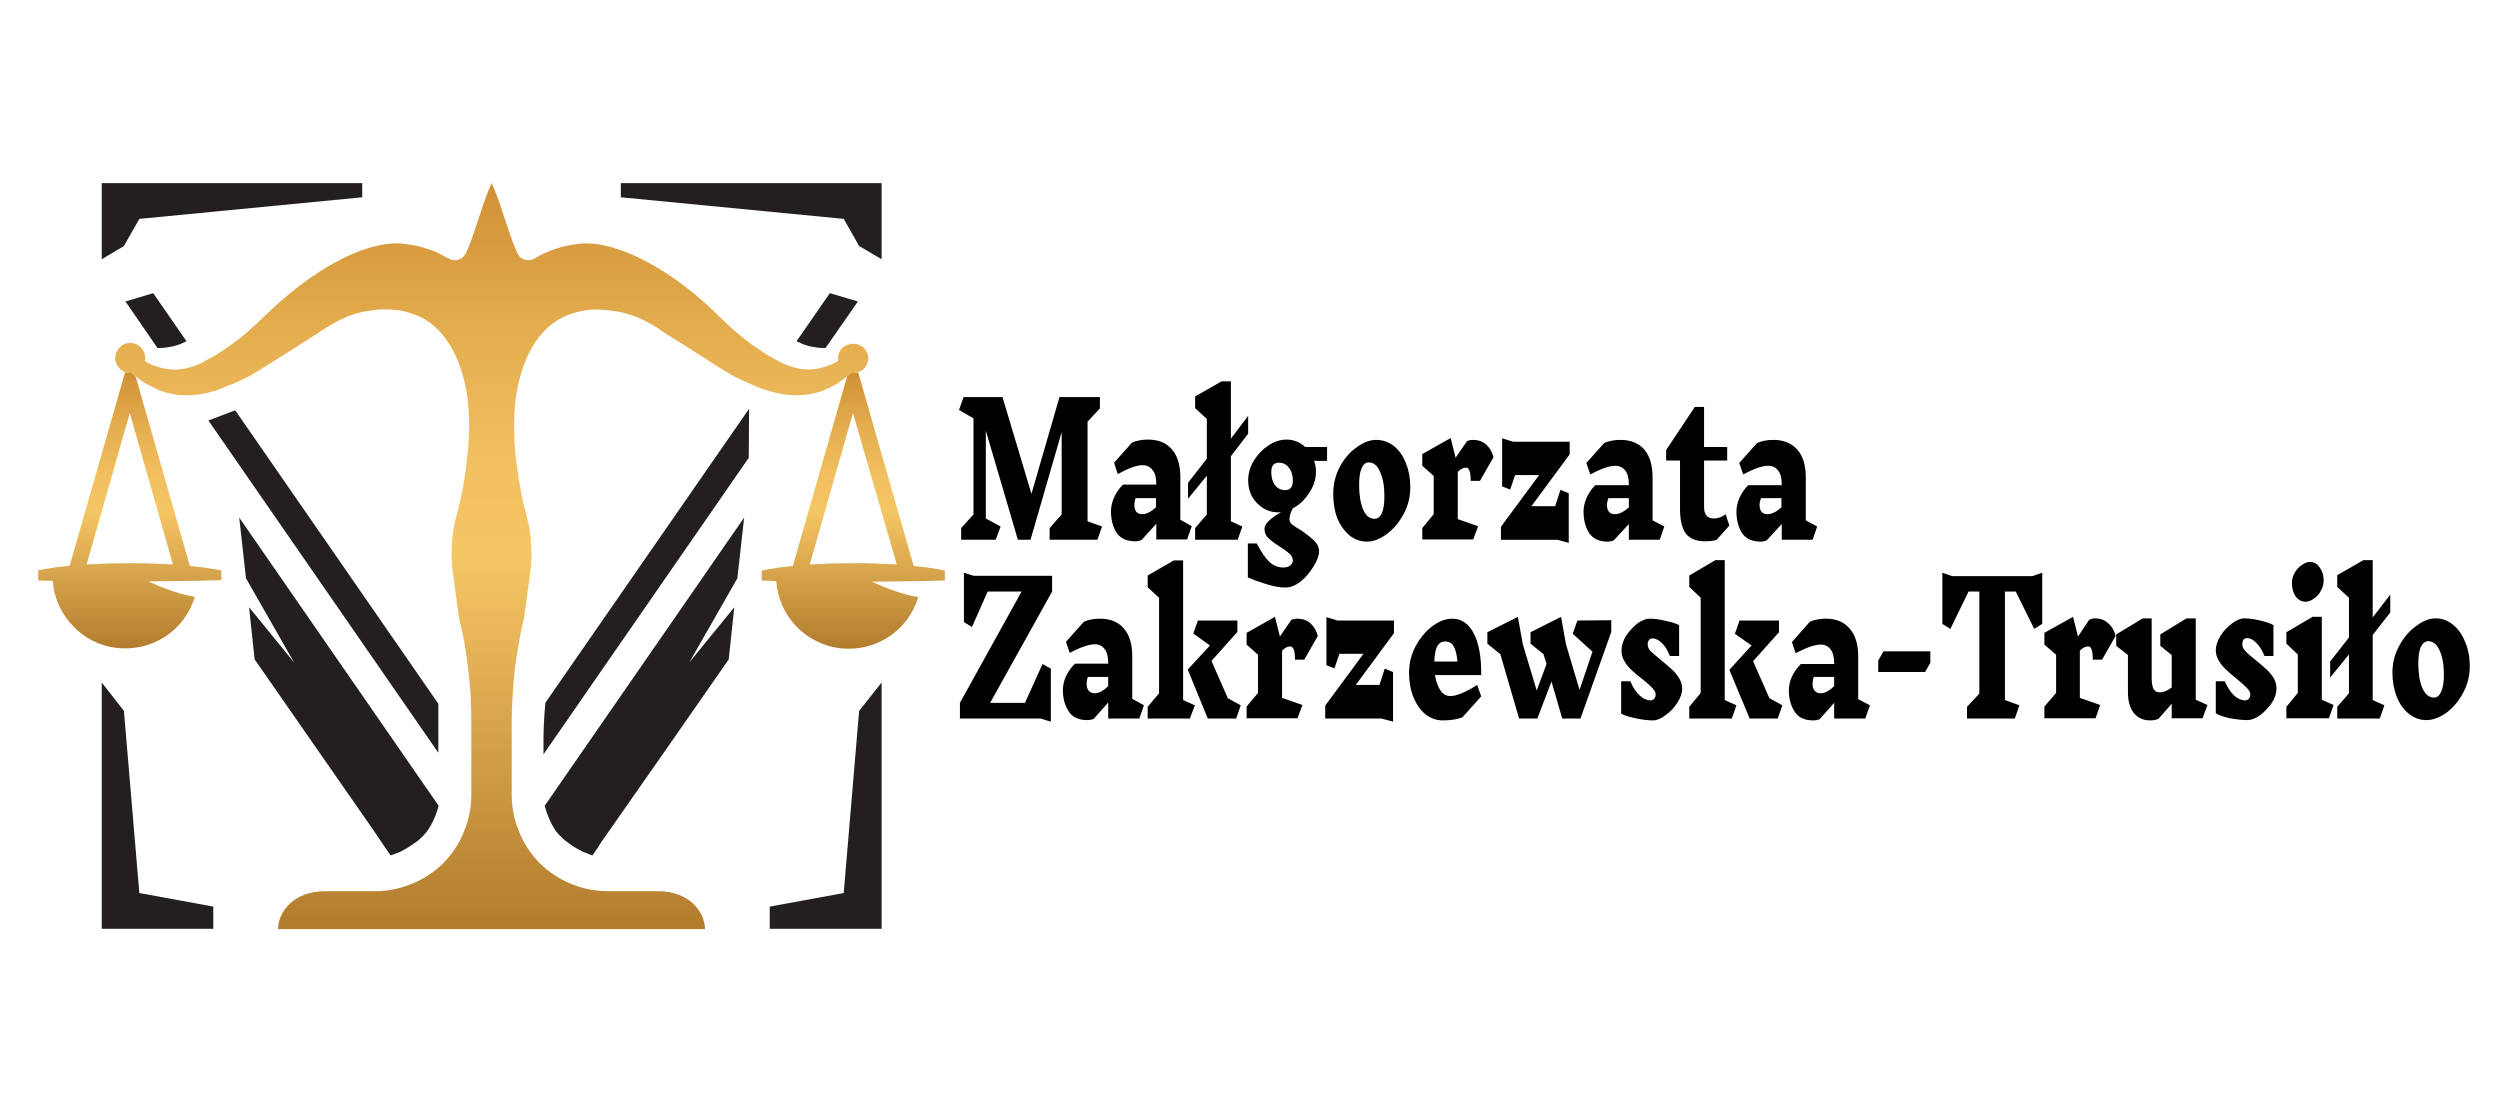 <svg version="1.2" xmlns="http://www.w3.org/2000/svg" viewBox="0 0 811 361" width="811" height="361"><defs><linearGradient id="P" gradientUnits="userSpaceOnUse"/><linearGradient id="g1" x2="1" href="#P" gradientTransform="matrix(NaN,NaN,NaN,NaN,NaN,NaN)"><stop stop-color="#b27c2d"/><stop offset=".5" stop-color="#f5c665"/><stop offset=".62" stop-color="#f1c060"/><stop offset=".79" stop-color="#e5af50"/><stop offset=".98" stop-color="#d19338"/><stop offset="1" stop-color="#ce8f34"/></linearGradient><linearGradient id="g2" x2="1" href="#P" gradientTransform="matrix(0,-89.598,59.388,0,42.11,210.343)"><stop stop-color="#b27c2d"/><stop offset=".5" stop-color="#f5c665"/><stop offset=".62" stop-color="#f1c060"/><stop offset=".79" stop-color="#e5af50"/><stop offset=".98" stop-color="#d19338"/><stop offset="1" stop-color="#ce8f34"/></linearGradient><linearGradient id="g3" x2="1" href="#P" gradientTransform="matrix(0,-241.96,244.163,0,159.515,301.365)"><stop stop-color="#b27c2d"/><stop offset=".5" stop-color="#f5c665"/><stop offset=".62" stop-color="#f1c060"/><stop offset=".79" stop-color="#e5af50"/><stop offset=".98" stop-color="#d19338"/><stop offset="1" stop-color="#ce8f34"/></linearGradient><linearGradient id="g4" x2="1" href="#P" gradientTransform="matrix(0,-89.558,59.362,0,276.79,210.343)"><stop stop-color="#b27c2d"/><stop offset=".5" stop-color="#f5c665"/><stop offset=".62" stop-color="#f1c060"/><stop offset=".79" stop-color="#e5af50"/><stop offset=".98" stop-color="#d19338"/><stop offset="1" stop-color="#ce8f34"/></linearGradient></defs><style>.a{fill:url(#g1)}.b{fill:url(#g2)}.c{fill:url(#g3)}.d{fill:url(#g4)}.e{fill:#231f20}</style><path class="a" d=""/><path fill-rule="evenodd" class="b" d="m64.3 183.9q1.2 0.1 2.5 0.3 1.3 0.2 2.5 0.4 1.3 0.2 2.5 0.4v3.2l-7.4 0.2h-0.3l-7.2 0.1-8.8 0.1c3.1 1.4 9.3 4.1 15.1 5-1.6 5.4-5 9.9-9.6 12.9-4.6 3-10.1 4.3-15.6 3.7-5.5-0.6-10.5-3.1-14.3-7.1-3.9-4-6.2-9.2-6.6-14.7l-4.7-0.1v-3.3c3.4-0.7 6.8-1.1 10.2-1.5l18-62.8q0.1 0 0.3 0.1 0.3 0.1 0.5 0.1 0.2 0 0.4 0.1 0.2 0 0.4 0 0.1 0 0.1 0 0.1 0 0.2 0 0 0 0.1 0 0.1 0 0.2 0 0.5 0.5 1.2 1.1l17.6 61.5q1.3 0.1 2.7 0.3zm-8.2-0.8l-14-49.1-14 49.1q3.3-0.1 6.6-0.3l7.4-0.1q3.7 0 7.4 0.1 3.3 0.2 6.6 0.3z"/><path class="c" d="m281.7 116.1q0 0.8-0.2 1.5-0.3 0.8-0.7 1.4-0.4 0.6-1.1 1.1-0.6 0.4-1.3 0.6-0.2 0.1-0.4 0.2-0.2 0-0.4 0-0.2 0.1-0.4 0.1-0.2 0-0.4 0-0.1 0-0.2 0-0.1 0-0.2 0-0.1 0-0.1 0-0.1 0-0.2 0-0.6 0.6-1.3 1.1-1.1 0.9-2.3 1.7-1.1 0.8-2.4 1.5-1.3 0.6-2.6 1.2-1.3 0.6-2.7 0.9c-10.5 2.8-20-2.2-25.7-4.8-1.8-0.8-6.2-3.6-14.9-9.2l-9.2-5.8q-1-0.8-2.1-1.5-1.2-0.7-2.3-1.3-1.1-0.6-2.3-1.2-1.2-0.5-2.4-1-1.3-0.5-2.5-0.8-1.3-0.4-2.5-0.6-1.3-0.3-2.6-0.4-1.2-0.2-2.5-0.3-1.7-0.1-3.3-0.1-1.7 0.1-3.3 0.4-1.7 0.3-3.3 0.8-1.6 0.5-3.1 1.2c-9.9 4.8-14 16.2-15.5 26.4q-0.3 2.4-0.4 4.7-0.1 2.4-0.1 4.7 0 2.4 0.1 4.7 0.1 2.3 0.4 4.7 0.3 2.4 0.6 4.8 0.3 2.4 0.8 4.8 0.4 2.4 0.9 4.8 0.6 2.5 1.2 4.8 0.6 2.3 1 4.6 0.4 2.4 0.5 4.7 0.2 2.4 0.1 4.7-0.1 2.4-0.4 4.7l-2 14.6q-1 4.1-1.7 8.3-0.8 4.2-1.3 8.4-0.5 4.3-0.7 8.5-0.3 4.3-0.3 8.5v23.6c0 4.1 0.8 8.2 2.4 12 1.5 3.8 3.8 7.3 6.7 10.2 2.9 2.9 6.4 5.2 10.1 6.7 3.8 1.6 7.9 2.4 12 2.4h16.3c10.3 0 15.2 6.9 15.2 12.3h-138.5c0-5.4 4.9-12.3 15.3-12.3h16.1c4.1 0 8.2-0.8 12-2.4 3.8-1.5 7.3-3.8 10.2-6.7 2.9-2.9 5.2-6.4 6.7-10.2 1.6-3.8 2.4-7.9 2.4-12v-23.6q0-4.3-0.2-8.5-0.3-4.3-0.8-8.5-0.5-4.2-1.2-8.4-0.8-4.2-1.8-8.4l-2-14.6q-0.3-2.3-0.4-4.7-0.1-2.3 0.1-4.7 0.1-2.3 0.5-4.6 0.4-2.3 1-4.6 0.7-2.4 1.2-4.8 0.5-2.4 1-4.8 0.4-2.4 0.7-4.8 0.4-2.5 0.6-4.9 0.3-2.3 0.4-4.7 0.2-2.3 0.2-4.7 0-2.3-0.1-4.6-0.2-2.4-0.4-4.7c-1.5-10.3-5.7-21.7-15.5-26.5q-1.7-0.7-3.3-1.2-1.5-0.5-3.2-0.8-1.6-0.2-3.3-0.3-1.7-0.1-3.3 0-1.3 0.1-2.6 0.3-1.2 0.2-2.5 0.4-1.2 0.3-2.5 0.6-1.2 0.4-2.4 0.8-1.2 0.5-2.4 1.1-1.1 0.5-2.3 1.2-1.1 0.6-2.2 1.3-1.2 0.7-2.2 1.4l-9.2 5.9c-8.7 5.5-13.1 8.3-14.9 9.1q-1 0.5-2.1 1-1 0.5-2.1 1-1.1 0.4-2.2 0.8-1 0.5-2.1 0.9-1.2 0.5-2.4 0.8-1.2 0.3-2.4 0.6-1.2 0.2-2.4 0.4-1.3 0.1-2.5 0.2-1 0-1.9 0-1 0-1.9-0.1-1-0.1-1.9-0.3-1-0.2-1.9-0.4-1.4-0.4-2.7-0.9-1.3-0.6-2.6-1.3-1.3-0.6-2.5-1.4-1.2-0.8-2.3-1.7-0.6-0.6-1.2-1.1-0.1 0-0.2 0 0 0-0.1 0-0.1 0-0.1 0-0.1 0-0.2 0-0.2 0-0.4 0-0.2 0-0.4-0.1-0.2 0-0.4-0.1-0.2 0-0.4-0.1c-1.7-0.6-2.9-2.1-3.2-3.9-0.2-1.8 0.6-3.6 2.1-4.7 1.4-1 3.4-1.1 5-0.3 1.6 0.9 2.6 2.5 2.6 4.3q0 0.2 0 0.3 0 0.1 0 0.2 0 0.2-0.1 0.3 0 0.1 0 0.2 0.9 0.6 1.9 1.1 1 0.4 2 0.7 1.1 0.4 2.2 0.6 1 0.2 2.1 0.3l0.8 0.1q1.2 0 2.4-0.1 1.2-0.1 2.4-0.4 1.2-0.3 2.4-0.7 1.2-0.5 2.3-1 0.7-0.4 1.4-0.8 0.8-0.4 1.5-0.8 0.7-0.4 1.4-0.8 0.7-0.4 1.4-0.9c10.9-7 13.8-11.8 22-18.5 9.5-8.1 24.7-17.7 37-16.9q2 0.2 4 0.6 2.1 0.3 4 1 2 0.6 3.8 1.4 1.8 0.9 3.6 1.9 0.7 0.4 1.5 0.5 0.8 0.1 1.6-0.1 0.8-0.3 1.4-0.8 0.6-0.6 1-1.3c2.8-5.8 5.6-17 8.4-22.8 2.8 5.8 5.6 17 8.4 22.8q0.3 0.7 0.9 1.3 0.6 0.5 1.4 0.7 0.8 0.3 1.6 0.2 0.8-0.1 1.5-0.5 1.7-1 3.6-1.9 1.8-0.8 3.7-1.4 2-0.7 4-1 2-0.4 4-0.6c12.3-0.8 27.7 8.8 37.2 16.8 8.2 6.8 11.1 11.6 22 18.6 6.1 3.9 10.6 5.8 15.8 5.4q1.1-0.1 2.2-0.3 1.1-0.3 2.1-0.6 1.1-0.4 2.1-0.8 1-0.5 1.9-1 0-0.2 0-0.3 0-0.1 0-0.2 0-0.1-0.1-0.2 0-0.1 0-0.3c0.1-1.2 0.6-2.4 1.5-3.3 0.9-0.8 2.2-1.3 3.4-1.3 1.4 0 2.6 0.5 3.5 1.3 0.9 0.9 1.4 2.1 1.5 3.3z"/><path fill-rule="evenodd" class="d" d="m298.9 183.9q1.3 0.1 2.5 0.3 1.3 0.2 2.6 0.4 1.2 0.2 2.5 0.5v3.2l-7.4 0.2h-0.4l-7 0.1-8.9 0.1c3.1 1.4 9.4 4.1 15.1 5-1.6 5.3-5 9.9-9.6 12.9-4.6 3-10.1 4.3-15.7 3.7-5.4-0.6-10.5-3.2-14.3-7.1-3.8-4-6.1-9.2-6.5-14.7l-4.7-0.2v-3.2c3.3-0.7 6.7-1.2 10.1-1.5l17.6-61.5q0.7-0.6 1.3-1.1 0.1 0 0.1 0 0.1 0 0.2 0 0.1 0 0.2 0 0 0 0.1 0 0.3 0 0.5 0 0.2 0 0.4-0.1 0.2 0 0.4 0 0.2-0.1 0.4-0.1l18 62.8q1.2 0.1 2.5 0.3zm-8-0.8l-14.2-49.1-14 49.1q3.3-0.1 6.6-0.3l7.4-0.1c2.6 0 5.1 0 7.6 0.1q3.3 0.2 6.6 0.3z"/><path class="e" d="m142.2 228.3v15.9l-74.6-107.8 8.7-3.3z"/><path class="e" d="m60.5 110.7q-1.1 0.5-2.2 1-1.2 0.4-2.4 0.7-1.1 0.2-2.4 0.4-1.2 0.1-2.4 0.1l-10.4-15.1 9-2.7z"/><path class="e" d="m258.4 110.7q1.1 0.5 2.2 1 1.2 0.4 2.4 0.7 1.1 0.2 2.4 0.4 1.2 0.1 2.4 0.1l10.5-15.1-9.1-2.7z"/><path class="e" d="m176.3 240.6v4.1l66.6-96.2 0.1-15.9-66.1 95.4v0.3c-0.4 4.2-0.6 8.4-0.6 12.3z"/><path class="e" d="m142.3 261.4c0 0-1.5 5.9-4.4 9q-0.5 0.7-1.1 1.2-0.6 0.6-1.2 1.1-0.6 0.5-1.3 0.9-0.6 0.5-1.3 0.9-0.7 0.5-1.5 0.9-0.8 0.5-1.6 0.9-0.8 0.3-1.6 0.6-0.8 0.4-1.6 0.6l-3-4.4-2.5-3.7-38.6-55.5-1.8-16.9 14.6 17.9-15.6-27.3-2.2-19.7z"/><path class="e" d="m176.7 261.4c0 0 1.5 5.9 4.3 9q0.6 0.7 1.2 1.2 0.5 0.6 1.2 1.1 0.6 0.5 1.2 0.9 0.6 0.5 1.3 0.9 0.7 0.5 1.5 0.9 0.8 0.5 1.6 0.9 0.7 0.3 1.6 0.6 0.8 0.4 1.6 0.6c1-1.4 2-2.9 2.9-4.4l2.6-3.7q19.4-27.7 38.7-55.5l1.8-16.9-14.6 17.9 15.6-27.3 2.2-19.7z"/><path class="e" d="m69.2 294.1v7.2h-36.2v-79.9l7.2 9.2 5 59.1z"/><path class="e" d="m249.7 294.1v7.2h36.3v-79.9l-7.3 9.2-5 59.1z"/><path class="e" d="m117.5 64v-4.6h-84.5v24.7l7.2-4.3 5-8.8z"/><path class="e" d="m201.4 64v-4.6h84.6v24.7l-7.3-4.3-5-8.8z"/><path  d="m357.5 170.8l-1.5 4.3h-15.5v-3.8l3.9-4.4v-26.7l-10.1 34.9h-4.1l-10.4-35.4v28.5l4.8 2.6-1.6 4.3h-11.2v-3.8l4-4.4v-31.2l-4.7-2.7 1.5-4.2h12.6l9.4 31.4 9.1-31.4h13.1v3.7l-4 4.3v32.3zm29.1-0.1l-1.5 4.3h-10v-5.1l-4.7 5.2q-0.9 0.5-2.1 0.5-4.2 0-6.1-2.8-1.8-2.9-1.8-6.9 0-2.3 1-4.5 1-2.3 2.9-4.2h10.8v-0.2q0-3.1-1.2-4.5-1.2-1.6-3.2-1.6-2.9 0-8.1 2.9l-1.2-3.7 5.8-6.5q2.2-1 5.2-1 5 0 7.7 3.1 2.8 3.1 2.8 9.1v13.8zm-16-3.9q1.9 0 4.4-2.2v-3h-6.6q-0.4 1-0.4 2.3 0 1.3 0.6 2.1 0.7 0.8 2 0.8zm28.7-18.8v21.1l3.7 1.7-1.5 4.3h-13.8v-3.8l3.8-4.4v-12.6l-6.1 7.5v-5.2l6.1-7.8v-12.9l-3.8-3.5v-3.8l8.6-4.9h3v18.6l5.6-7.4v5.8zm31.2 1.5h-4.2q0.6 1.7 0.6 3.6 0 3.5-2.2 6.8-2.1 3.3-5.3 5-1.1 1.9-1.1 3.6 0 0.8 0.8 1.6 1 0.8 2.9 1.9 2.8 1.9 4.3 3.4 1.6 1.5 1.6 3.5 0 1.9-1.7 4.7-1.7 2.9-4.2 5-2.6 2-5 2-2.6 0-6.2-1.1-3.6-1.1-6-2.2v-11h2.9q2 3.9 4 5.9 2 1.9 4.6 1.9 1.3 0 2.2-0.6 0.9-0.8 0.9-1.6 0-1.3-1.1-2.3-1.1-1-3.3-2.4-2.4-1.5-3.6-2.7-1.2-1.2-1.2-2.9 0-1.4 1.6-2.8 1.6-1.5 3.8-2.6-0.4 0-1.1 0-2.6 0-4.8-1.4-2.3-1.5-3.6-3.8-1.2-2.4-1.2-5.1 0-3.4 1.8-6.4 1.9-3.1 4.8-5 2.9-1.9 5.8-1.9 3.5 0 6.1 2.4h7.1zm-18.1 3.6q0 2.6 1.2 4.3 1.3 1.6 3.3 1.6 2.5 0 2.5-3.1 0-2.6-1.3-4.2-1.2-1.6-3.2-1.6-2.5 0-2.5 3zm34-10.4q3.2 0 5.8 2 2.5 2 3.9 5.6 1.4 3.5 1.4 7.8 0 4.7-2.2 8.7-2.2 4.1-5.5 6.5-3.3 2.4-6.3 2.4-3.2 0-5.7-2-2.5-2.1-4-5.6-1.3-3.5-1.3-7.9 0-4.7 2.1-8.7 2.2-4.1 5.5-6.4 3.3-2.4 6.3-2.4zm-2.4 7.3q-1.5 0-2.3 1.9-0.8 1.8-0.8 5.5 0 4.7 1.3 7.9 1.3 3 3.7 3 1.6 0 2.4-1.9 0.8-1.8 0.8-5.5 0-4.8-1.4-7.8-1.3-3.1-3.7-3.1zm31.6 1.7q-1.4 0-2.7 1.4v15.3l6.6 2.3-1.6 4.3h-16.5v-3.7l3.7-4.5v-12.4l-3.7-3.3v-3.8l9.2-5.2 1.6 6.4 3.7-5.4q0.9-0.4 2-0.4 2.5 0 4.2 1.5 1.7 1.5 2.4 4.1l-4.4 7.7h-3q0-2.3-0.4-3.3-0.4-1-1.1-1zm21.2 12.5h7.7l1.7-5.3 2.7 1.1v16.1l-3.7-1h-18.3v-4.2l12.4-16.8h-7.8l-1.6 4.7-2.6-1v-15.6l3.6 1.1h18.3v4.1zm43.1 6.6l-1.5 4.3h-10v-5.1l-4.8 5.2q-0.8 0.5-2.1 0.5-4.1 0-6-2.8-1.8-2.9-1.8-6.9 0-2.3 1-4.5 1-2.3 2.8-4.1h10.9v-0.3q0-3-1.2-4.5-1.2-1.5-3.2-1.5-2.9 0-8.1 2.8l-1.3-3.7 5.8-6.5q2.3-1 5.3-1 4.9 0 7.7 3.1 2.7 3.2 2.7 9.1v13.9zm-16-4q2 0 4.5-2.2v-3h-6.6q-0.5 1.1-0.5 2.3 0 1.3 0.7 2.2 0.7 0.7 1.9 0.7zm37.1 3.7l-4.2 4.7q-1.6 0.4-3.7 0.4-4.2 0-6.2-2.5-1.9-2.6-1.9-7.9v-15.8h-4.5v-3.4l9.3-14h3v13h7.5v4.4h-7.5v15.1q0 3.7 3.2 3.7 0.9 0 1.7-0.3 0.9-0.2 2.1-1.1zm28.5 0.3l-1.5 4.3h-10v-5.1l-4.8 5.2q-0.8 0.5-2.1 0.5-4.1 0-6-2.8-1.8-2.9-1.8-6.9 0-2.3 1-4.5 1-2.3 2.8-4.1h10.9v-0.3q0-3-1.2-4.5-1.2-1.5-3.2-1.5-2.9 0-8.1 2.8l-1.3-3.7 5.8-6.5q2.3-1 5.3-1 4.9 0 7.7 3.1 2.8 3.1 2.8 9.1v13.9zm-16.1-4q2 0 4.5-2.2v-3h-6.6q-0.5 1.1-0.5 2.3 0 1.3 0.7 2.2 0.7 0.7 1.9 0.7zm-252.2 61.2h11.3l5.7-12.6 2.7 1.5v17.2l-3.3-1h-26.2v-5.1l20-36.1h-11l-5.1 11.5-2.6-1.6v-16l3.2 1h25.4v5.1zm49.9 0.8l-1.5 4.3h-10.1v-5.2l-4.7 5.3q-0.9 0.4-2.1 0.4-4.2 0-6-2.8-1.9-2.9-1.9-6.9 0-2.3 1-4.5 1-2.2 2.9-4.1h10.8v-0.2q0-3.1-1.2-4.6-1.2-1.5-3.1-1.5-2.9 0-8.2 2.8l-1.2-3.6 5.8-6.5q2.2-1 5.2-1 5 0 7.7 3.1 2.8 3.1 2.8 9v13.9zm-16-3.9q2 0 4.4-2.3v-3h-6.6q-0.4 1.1-0.4 2.3 0 1.4 0.7 2.2 0.7 0.8 1.9 0.8zm28.7 2.2l3.8 1.7-1.6 4.3h-13.7v-3.8l3.7-4.4v-31l-3.7-3.4v-3.8l8.5-4.9h3zm18.7 1.7l-1.5 4.3h-9.2l-6.5-15.9 7.2-7.8-5.4-3.9 1.5-4.2h12.8v3.7l-8.4 9.4 5.3 12.1zm16-19.1q-1.3 0-2.6 1.4v15.3l6.6 2.3-1.6 4.3h-16.5v-3.8l3.7-4.4v-12.4l-3.7-3.3v-3.8l9.2-5.2 1.6 6.4 3.7-5.4q0.9-0.4 2-0.4 2.5 0 4.2 1.5 1.7 1.5 2.4 4.1l-4.4 7.7h-3q0-2.3-0.4-3.3-0.4-1-1.2-1zm21.3 12.5h7.7l1.7-5.3 2.7 1.1v16.1l-3.7-1h-18.3v-4.2l12.4-16.8h-7.8l-1.6 4.7-2.6-1v-15.6l3.6 1.1h18.3v4.1zm31.3-21.5q4.5 0 7 4.8 2.5 4.8 2.4 13.5h-15q0.5 3.1 1.8 5 1.2 1.8 3.2 1.8 3 0 8.7-3.6l1.3 3.7-6.1 6.8q-2.6 1-6.3 1-3.2 0-5.7-2-2.5-2.1-3.9-5.6-1.4-3.5-1.4-7.9 0-4.7 2.2-8.7 2.2-4 5.4-6.4 3.3-2.4 6.4-2.4zm-2.3 7.4q-1.7 0-2.6 1.6-0.8 1.6-0.9 4.9h7.5q-0.3-3.3-1.2-4.9-0.9-1.6-2.8-1.6zm53.9-6.9v3.8l-10 28.1h-5.9l-3.5-12-4.6 12h-5.9l-6.1-20.9-4.2-3.4v-3.7l9.9-5 1.6 8.9 4.5 15 3.2-8.6-1-3.2-4.2-3.4v-3.7l9.9-5 1.6 8.9 4.4 14.8 4.2-12.4-6.4-5.8 1.5-4.3zm14.4 24.1q0-1-1-2-0.9-1.1-3.2-2.9-2.2-1.7-3.6-3-1.4-1.3-2.4-3-0.9-1.6-0.9-3.5 0-2.1 1.4-4.5 1.6-2.4 3.7-4.1 2.2-1.6 4.1-1.6 2.2 0 5.1 0.7 3 0.6 4.4 1.4v10h-3q-1-2.7-2.6-4.2-1.5-1.5-3.1-1.5-0.7 0-1.1 0.6-0.4 0.5-0.4 1.4 0 1.1 1 2.2 1.1 1 3.4 2.9 2.1 1.7 3.5 3 1.3 1.2 2.3 2.8 1 1.6 1 3.4 0 2.2-1.6 4.6-1.5 2.4-3.8 4-2.2 1.7-4.1 1.7-2.4 0-5.7-0.7-3.2-0.7-4.6-1.5v-10.5h3q1.2 3 3 4.6 1.8 1.6 3.5 1.6 0.8 0 1.2-0.5 0.5-0.6 0.5-1.4zm22.4 1.8l3.8 1.7-1.5 4.3h-13.8v-3.8l3.7-4.5v-30.9l-3.7-3.5v-3.7l8.5-5h3zm18.7 1.7l-1.5 4.3h-9.1l-6.6-15.8 7.2-7.9-5.4-3.8 1.5-4.3h12.8v3.8l-8.4 9.4 5.3 12zm28.4 0l-1.5 4.3h-10.1v-5.1l-4.7 5.3q-0.9 0.4-2.1 0.4-4.2 0-6-2.8-1.9-2.9-1.9-6.9 0-2.3 1-4.5 1-2.2 2.9-4.1h10.8v-0.3q0-3-1.2-4.5-1.2-1.5-3.1-1.5-2.9 0-8.2 2.8l-1.2-3.6 5.8-6.6q2.2-1 5.2-1 5 0 7.7 3.2 2.8 3.1 2.8 9v13.9zm-16-3.9q2 0 4.4-2.3v-3h-6.6q-0.4 1.1-0.4 2.3 0 1.4 0.7 2.2 0.7 0.8 1.9 0.8zm18.7-6.9v-3.7l1.7-3h15.2v3.7l-1.7 3zm53.2-32.2v16.6l-2.6 1.6-6-12.1h-3.5v35.2l4.7 1.7-1.5 4.3h-15.5v-3.8l4-4.3v-33.1h-3.5l-5.9 12.1-2.6-1.6v-16.6l3.2 1.1h26zm14.9 23.9q-1.4 0-2.7 1.4v15.3l6.6 2.3-1.5 4.3h-16.6v-3.8l3.8-4.4v-12.4l-3.8-3.3v-3.8l9.3-5.2 1.6 6.4 3.6-5.4q0.9-0.5 2-0.5 2.5 0 4.2 1.6 1.7 1.4 2.4 4.1l-4.4 7.7h-3q0-2.4-0.4-3.3-0.3-1-1.1-1zm38.7 19l-1.6 4.3h-10v-4.7l-4.3 4.9q-1.2 0.5-2.7 0.5-3.3 0-5.3-2.4-1.9-2.5-1.9-6.7v-12.1l-3.8-3v-3.7l8.6-5.2h2.9v19.2q0 2.6 0.6 3.7 0.6 1.1 2 1.1 1.9 0 3.9-1.6v-10.5l-3.7-3v-3.7l8.5-5.2h3v26.4zm13.9-3.4q0-1-1-2-1-1.1-3.2-2.9-2.2-1.8-3.6-3.1-1.4-1.3-2.4-2.9-1-1.7-1-3.5 0-2.1 1.5-4.6 1.5-2.4 3.7-4 2.2-1.7 4-1.7 2.3 0 5.2 0.7 3 0.7 4.3 1.5v10h-2.9q-1.1-2.7-2.6-4.2-1.5-1.6-3.1-1.6-0.7 0-1.2 0.6-0.3 0.6-0.3 1.4 0 1.2 1 2.2 1 1.1 3.4 3 2.1 1.7 3.5 3 1.3 1.2 2.3 2.8 0.9 1.6 0.9 3.4 0 2.2-1.5 4.6-1.6 2.3-3.8 4-2.3 1.6-4.1 1.6-2.4 0-5.7-0.6-3.2-0.7-4.6-1.6v-10.4h2.9q1.3 2.9 3 4.6 1.8 1.6 3.6 1.6 0.7 0 1.2-0.5 0.5-0.6 0.5-1.4zm27 3.4l-1.5 4.3h-13.8v-3.7l3.7-4.5v-12.5l-3.7-3.5v-3.7l8.5-5h3v26.9zm-7.7-46.4q2 0 3.2 1.8 1.3 1.7 1.3 4.2 0 1.9-1 3.5-0.8 1.5-2.2 2.4-1.4 1-2.6 1-2 0-3.3-1.7-1.2-1.8-1.2-4.3 0-1.9 0.9-3.4 0.9-1.6 2.3-2.5 1.4-1 2.6-1zm20.4 23.7v21.1l3.8 1.7-1.5 4.3h-13.8v-3.8l3.8-4.4v-12.6l-6.1 7.5v-5.2l6.1-7.8v-12.9l-3.8-3.5v-3.8l8.5-4.9h3v18.6l5.7-7.4v5.8zm20.4-5.4q3.2 0 5.7 2.1 2.5 2 3.9 5.6 1.5 3.5 1.5 7.8 0 4.7-2.2 8.7-2.2 4.1-5.5 6.5-3.3 2.3-6.4 2.3-3.1 0-5.6-2-2.6-2-4-5.6-1.4-3.5-1.4-7.8 0-4.7 2.2-8.7 2.2-4.1 5.5-6.4 3.2-2.5 6.3-2.5zm-2.4 7.4q-1.5 0-2.4 1.9-0.8 1.8-0.8 5.4 0 4.8 1.3 7.9 1.4 3.1 3.8 3.1 1.5 0 2.3-1.9 0.9-1.9 0.9-5.5 0-4.8-1.4-7.9-1.3-3-3.7-3z"/><path class="e" d="m780 451q-0.7 0-1.3-0.1-0.7-0.1-1.3-0.3-0.6-0.2-1.2-0.5-0.6-0.3-1.1-0.7-0.5-0.5-1-1-0.4-0.6-0.6-1.2-0.3-0.6-0.4-1.3-0.1-0.7-0.1-1.4 0-0.9 0.2-1.8 0.3-0.9 0.8-1.7 0.5-0.8 1.3-1.4 0.7-0.6 1.6-0.9 3.8-1.8 11.6-1.8v1.5q-0.7 0-1.4 0-0.7 0-1.4 0.1-0.7 0-1.4 0.1-0.7 0.1-1.3 0.2-0.5 0.1-1 0.2-0.4 0.2-0.8 0.4-0.5 0.2-0.9 0.4-0.3 0.3-0.7 0.6-0.3 0.3-0.5 0.7-0.2 0.4-0.4 0.8-0.1 0.5-0.2 0.9-0.1 0.4 0 0.9-0.1 0.5 0 1 0 0.5 0.1 1 0.2 0.5 0.4 0.9 0.2 0.5 0.5 0.9 0.2 0.3 0.5 0.5 0.3 0.3 0.7 0.4 0.3 0.2 0.7 0.2 0.4 0.1 0.7 0.1 0.5 0 1-0.1 0.4-0.1 0.9-0.3 0.4-0.2 0.8-0.4 0.4-0.3 0.7-0.6 0.5-0.4 0.9-0.9 0.3-0.5 0.6-1 0.3-0.5 0.5-1.1 0.2-0.5 0.3-1.1v-9.8q0.1-0.6 0-1.2 0-0.5-0.2-1.1-0.1-0.5-0.4-1.1-0.2-0.5-0.5-1-0.3-0.3-0.7-0.6-0.4-0.3-0.9-0.5-0.4-0.1-0.9-0.2-0.5-0.1-0.9-0.1-0.3 0-0.6 0-0.3 0.1-0.6 0.1-0.3 0.1-0.6 0.2-0.3 0.2-0.5 0.3-0.2 0.2-0.3 0.3-0.2 0.2-0.3 0.4-0.2 0.1-0.3 0.3-0.1 0.2-0.2 0.5 0 0.2-0.1 0.4-0.1 0.2-0.2 0.4 0 0.2-0.1 0.4 0 0.2-0.1 0.5-0.1 0.2-0.1 0.4-0.1 0.2-0.2 0.3-0.1 0.2-0.2 0.4-0.1 0.2-0.3 0.3-0.1 0.2-0.3 0.3-0.2 0.1-0.4 0.2-0.3 0.1-0.5 0.1-0.2 0.1-0.4 0-0.3 0.1-0.5 0-0.3 0-0.5-0.1-0.3-0.1-0.5-0.2-0.2-0.2-0.4-0.4-0.2-0.1-0.3-0.3-0.1-0.2-0.2-0.4-0.1-0.2-0.1-0.5-0.1-0.2-0.1-0.4 0-1.9 2.3-3.4 2.4-1.5 7-1.5 0.7 0 1.3 0 0.7 0.1 1.3 0.2 0.6 0.1 1.2 0.3 0.7 0.2 1.2 0.4 0.5 0.2 1 0.5 0.5 0.3 0.9 0.7 0.4 0.3 0.7 0.7 0.4 0.4 0.6 0.9 0.3 0.6 0.6 1.1 0.2 0.6 0.3 1.3 0.2 0.6 0.2 1.2 0.1 0.6 0.1 1.3v11.5q0 2.9 1.4 2.9 0.2-0.1 0.4-0.1 0.2-0.1 0.4-0.2 0.2-0.2 0.3-0.4 0.1-0.1 0.2-0.3 0.2-0.4 0.3-0.8 0.1-0.3 0.2-0.7 0.1-0.4 0.1-0.8 0.2-0.4 0.2-0.7h1.4q0 0.4 0 0.8 0 0.4-0.1 0.8-0.1 0.4-0.2 0.8-0.1 0.3-0.2 0.7-0.1 0.3-0.3 0.6-0.1 0.3-0.3 0.5-0.2 0.3-0.6 0.5-0.2 0.2-0.5 0.4-0.3 0.2-0.7 0.3-0.3 0.2-0.7 0.3-0.4 0-0.7 0.1-0.4 0-0.8 0-0.5 0-1-0.1-0.5 0-1-0.2-0.4-0.2-0.8-0.5-0.5-0.4-0.8-0.8-0.3-0.4-0.5-0.9-0.3-0.5-0.4-1-0.2-0.5-0.3-1-0.1-0.5-0.2-1.1h0.3q-0.1 0.5-0.3 0.9-0.1 0.4-0.3 0.7-0.2 0.4-0.5 0.7-0.3 0.4-0.6 0.7-0.3 0.3-0.7 0.6-0.3 0.3-0.7 0.5-0.4 0.3-0.8 0.5-0.4 0.2-0.8 0.4-0.4 0.1-0.8 0.2-0.5 0.2-0.9 0.2-0.5 0.1-0.9 0.2-0.5 0-0.9 0z"/></svg>